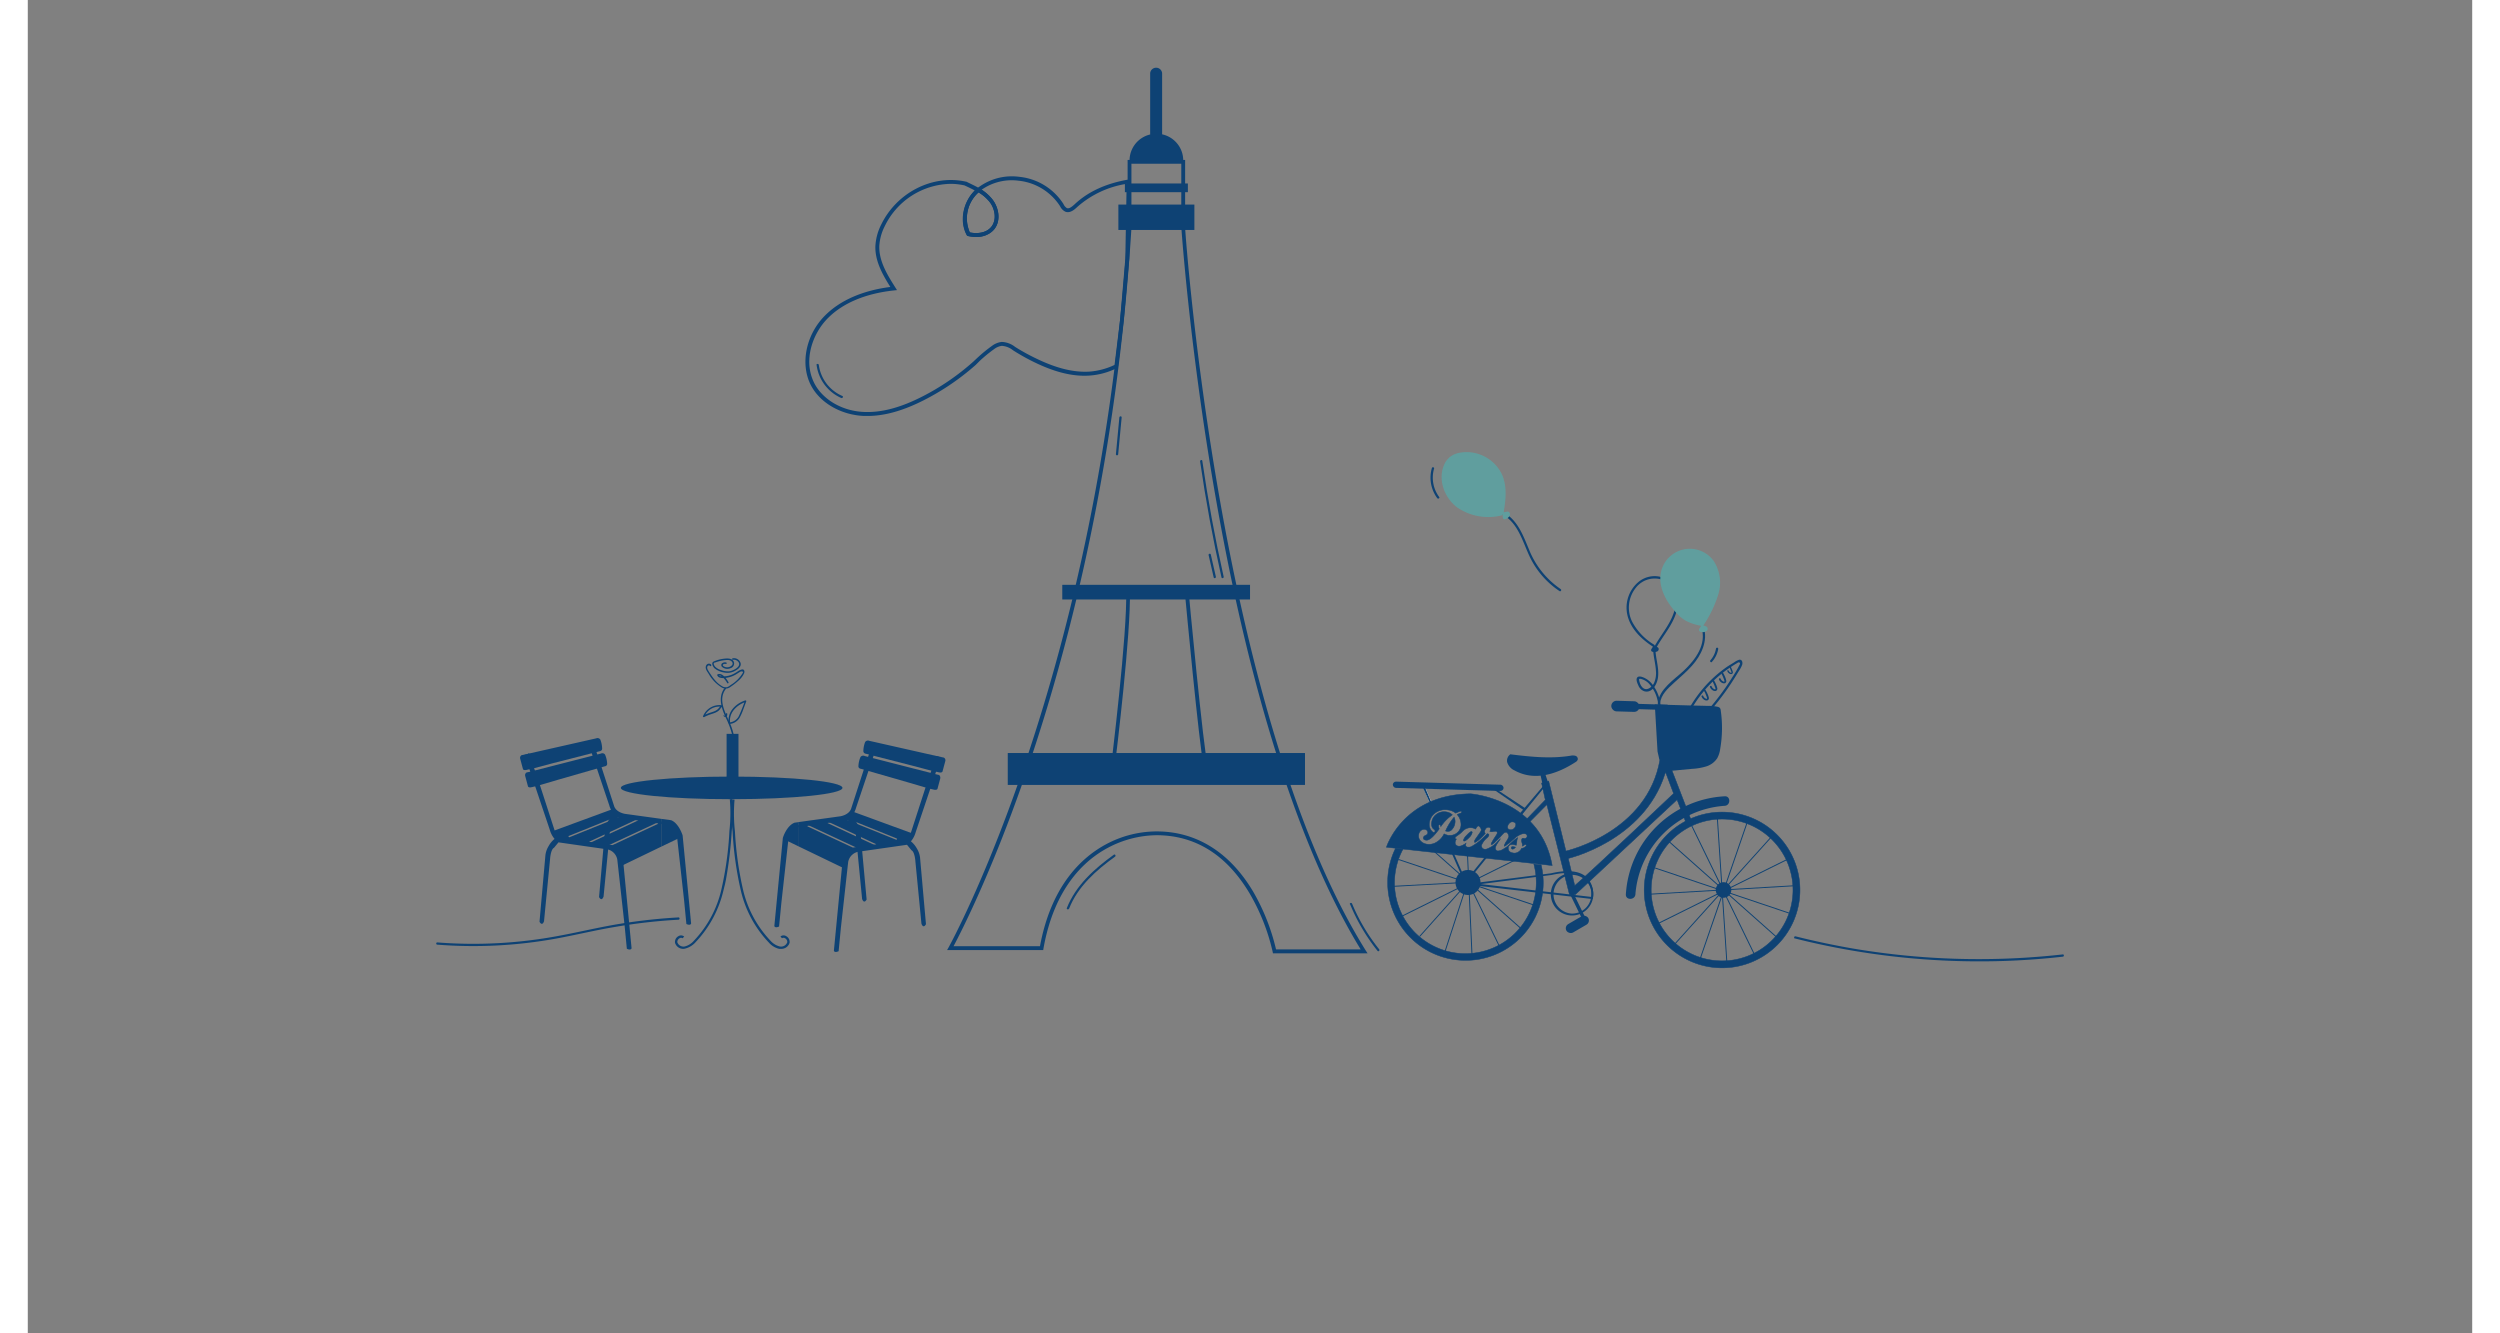 <svg id="Scene" xmlns="http://www.w3.org/2000/svg" width="1500" height="800" viewBox="0 0 623.62 340.16"><rect x="0" y="0" width="623.62" height="340.16" fill="#808080" stroke="none"/><defs><style>.cls-1,.cls-5{fill:none;}.cls-1{stroke:#fff;stroke-width:0.49px;}.cls-1,.cls-3{stroke-miterlimit:10;}.cls-2,.cls-3{fill:#0e4274;}.cls-3{stroke:#0e4274;stroke-width:0.12px;}.cls-4{fill:#609e9e;}</style></defs><path class="cls-1" d="M356,200.39l2.44,5.58"/><path class="cls-2" d="M289.39,34.27V18.68a1.53,1.53,0,0,0-3.05,0V34.31a6.82,6.82,0,0,0-5.26,6.62h13.7A6.83,6.83,0,0,0,289.39,34.27Z"/><path class="cls-2" d="M301.23,196.66h-25l.07-.54c0-.35,4.32-34.67,3.91-45.64l0-.51h15.91l0,.45c0,.4,3.75,40.46,5,45.64Zm-23.93-1H300c-1.28-6.75-4.41-40.26-4.83-44.74h-14C281.42,161.68,277.84,191.29,277.3,195.69Z"/><path class="cls-2" d="M341.8,243.21H317.67l-.08-.39a52.5,52.5,0,0,0-5.9-14.93c-5.87-9.83-13.86-14.81-23.75-14.81a27.06,27.06,0,0,0-12.44,3.24c-5.95,3.18-13.63,10.21-16.38,25.66l-.07.4H234.53l.41-.72c.38-.69,38.68-70.23,45.65-183.49V40.81h14.67l0,17.35c0,.31,2.15,31.39,8.88,69.47,6.2,35.13,17.68,83.56,37.18,114.84Zm-23.34-1h21.59c-10.77-17.56-25.75-51.55-36.85-114.45-6.29-35.62-8.57-65.13-8.86-69.11h-.06V41.78H281.56V58.2c-3.65,59.33-15.9,106.17-25.53,135-9.25,27.71-17.93,44.59-19.85,48.19h22.05c2.89-15.58,10.75-22.72,16.86-26A27.41,27.41,0,0,1,288,212.11c10.1,0,18.61,5.29,24.58,15.3A53.81,53.81,0,0,1,318.46,242.24Z"/><rect class="cls-2" x="348.25" y="199.78" width="28.27" height="1.6" rx="0.8" transform="translate(6.06 -10.58) rotate(1.69)"/><path class="cls-2" d="M385.94,197.82l.41,1.82c0,.12.07.26.18.31a.38.38,0,0,0,.21,0,2.53,2.53,0,0,0,.75-.24.47.47,0,0,0,.21-.16.53.53,0,0,0,0-.39l-.51-1.54a.63.63,0,0,0-.13-.24c-.23-.21-.58.08-.89.05"/><rect class="cls-2" x="404.91" y="179.58" width="13.96" height="1.35" rx="0.68" transform="translate(5.49 -12.05) rotate(1.69)"/><rect class="cls-2" x="403.99" y="178.82" width="7.19" height="2.71" rx="1.35" transform="translate(5.48 -11.92) rotate(1.69)"/><path class="cls-3" d="M418.14,193.16l-1.73.59c-3.19,18.71-24,23.37-24,23.37L388,199.26l-1.8.52.95,4.29-6.84,7.07.69.73,6.54-6.61,5.78,23,1.44,0,26-24.24,2.58,6.63,1.3-.68Zm-23.48,32.78L393,219s19.26-4.46,24.68-21.61l.15-.39,2.05,5.44S399,222.22,394.66,225.94Z"/><path class="cls-3" d="M432.83,207.19a19.87,19.87,0,1,0,19.28,20.45A19.87,19.87,0,0,0,432.83,207.19Zm-1.12,37.94a18.09,18.09,0,1,1,18.62-17.55A18.08,18.08,0,0,1,431.71,245.13Z"/><path class="cls-2" d="M394.05,233.56h-.15a5.42,5.42,0,1,1,.15,0Zm0-10.36a4.94,4.94,0,0,0-.15,9.87h.14a4.9,4.9,0,0,0,4.86-4.79h0a4.9,4.9,0,0,0-4.71-5.08Z"/><path class="cls-2" d="M399.27,229.35l-.23,0-32.39-3.75,22-2.81c4.29-1,7.38-.6,9.14,1.1a6.18,6.18,0,0,1,1.49,5.26Zm-28.59-3.8,28.19,3.27a5.7,5.7,0,0,0-1.39-4.6c-1.64-1.58-4.57-1.91-8.71-1Z"/><path class="cls-2" d="M410.14,228.11a24.51,24.51,0,0,1,22.78-22.53c1.55-.09,1.56-2.53,0-2.43a26.66,26.66,0,0,0-25.22,25c-.11,1.56,2.32,1.55,2.44,0Z"/><rect class="cls-2" x="395.18" y="227.28" width="0.88" height="8.5" rx="0.44" transform="translate(-61.47 197.04) rotate(-26.02)"/><rect class="cls-2" x="394.5" y="234.6" width="6.47" height="2.49" rx="1.25" transform="matrix(0.86, -0.5, 0.5, 0.86, -64.65, 231.87)"/><circle class="cls-2" cx="432.62" cy="227.05" r="1.99"/><polygon class="cls-2" points="440.69 244.18 424.32 210.57 424.54 210.46 440.91 244.07 440.69 244.18"/><polygon class="cls-2" points="415.76 235.82 415.65 235.6 449.47 218.82 449.58 219.04 415.76 235.82"/><polygon class="cls-2" points="426.64 245.03 426.41 244.95 438.59 209.6 438.82 209.69 426.64 245.03"/><polygon class="cls-2" points="450.47 233.46 414.68 221.41 414.76 221.18 450.55 233.23 450.47 233.46"/><polygon class="cls-2" points="420.19 241.02 420.01 240.86 445.04 213.08 445.22 213.24 420.19 241.02"/><polygon class="cls-2" points="446.65 239.68 418.42 214.61 418.58 214.42 446.81 239.5 446.65 239.68"/><polygon class="cls-2" points="413.59 228.26 413.58 228.02 450.9 225.84 450.92 226.08 413.59 228.26"/><polygon class="cls-2" points="433.37 245.9 430.89 208.22 431.13 208.2 433.61 245.88 433.37 245.9"/><path class="cls-2" d="M151.3,201c0-1.59,12.66-2.88,28.27-2.88s28.27,1.29,28.27,2.88-12.56,2.88-28.08,2.89h-.38C163.85,203.9,151.3,202.61,151.3,201Z"/><path class="cls-2" d="M416.57,180.9a10,10,0,0,0-2-6.17,5.71,5.71,0,0,0-2.06-1.75c-.47-.23-1.47-.66-1.9-.15s.05,1.55.26,2a2.56,2.56,0,0,0,1.54,1.53c2,.55,3.21-1.78,3.46-3.35.43-2.68-.73-5.28-.62-7.95,0-.38-.57-.38-.58,0-.09,2.11.62,4.13.71,6.23a6.23,6.23,0,0,1-.51,3c-.52,1-1.83,2.15-2.92,1.11a3,3,0,0,1-.7-1.22,5,5,0,0,1-.14-.52c-.09-.44-.08-.52.42-.46a4.25,4.25,0,0,1,2.36,1.56A9.28,9.28,0,0,1,416,180.9a.29.29,0,0,0,.58,0Z"/><path class="cls-2" d="M414.89,164.46a15.11,15.11,0,0,1-5.56-5.8,8.11,8.11,0,0,1,.87-8.65,6.07,6.07,0,0,1,7.58-1.77c2.75,1.54,3.07,5.13,2.22,7.85-1.06,3.39-3.56,6.07-5.19,9.18-.18.33.33.62.5.29,1.7-3.24,4.34-6,5.34-9.61.78-2.75.37-6.15-2.12-7.92a6.42,6.42,0,0,0-7.83.63,8.54,8.54,0,0,0-2.56,8.46c.87,3.41,3.61,6,6.46,7.85.32.2.61-.3.29-.51Z"/><path class="cls-2" d="M416.42,179.47c.21-2.24,2-3.85,3.57-5.28s3.17-2.77,4.57-4.34c2.38-2.66,4.13-6.3,3-9.9-.11-.36-.67-.21-.56.15,1.35,4.3-1.56,8.23-4.52,11-2.43,2.29-6.31,4.69-6.64,8.33,0,.38.55.37.58,0Z"/><path class="cls-4" d="M427.45,159.6a30.42,30.42,0,0,0,3.85-8,10.2,10.2,0,0,0-1.22-8.53,7.52,7.52,0,0,0-13.38,2.73c-.89,3.71,1.15,7.52,3.7,10.36a10.77,10.77,0,0,0,2.38,2.09,13.3,13.3,0,0,0,4.3,1.43"/><path class="cls-4" d="M427,159.14c.16.67-1,1.34-.53,1.87a.81.81,0,0,0,.6.24,1.76,1.76,0,0,0,1.11-.19.73.73,0,0,0,.29-1c-.28-.41-1-.32-1.24-.77"/><path class="cls-2" d="M414.69,164.49c.14.58-.84,1.16-.46,1.63a.69.69,0,0,0,.52.2,1.6,1.6,0,0,0,1-.15.65.65,0,0,0,.25-.86c-.25-.36-.89-.29-1.08-.68"/><path class="cls-2" d="M265.66,231.81c2.21-5.65,6.91-9.79,11.72-13.26.3-.21,0-.72-.3-.5-4.94,3.56-9.71,7.8-12,13.61-.14.35.43.5.56.15Z"/><path class="cls-2" d="M391.09,150.3A22.09,22.09,0,0,1,383,140.21c-1.5-3.57-2.9-7.55-6.52-9.49-.33-.17-.63.33-.3.51,4,2.15,5.14,6.85,6.94,10.68a21.77,21.77,0,0,0,7.66,8.89c.31.21.6-.3.29-.5Z"/><path class="cls-4" d="M376,130.62c.51.47,0,1.64.61,1.85a.86.86,0,0,0,.63-.14,1.85,1.85,0,0,0,.82-.77.75.75,0,0,0-.31-1c-.47-.18-1,.3-1.46,0"/><path class="cls-4" d="M376,131.49a14.05,14.05,0,0,1-11.29-2c-3.17-2.36-4.9-6.75-3.55-10.46a5.41,5.41,0,0,1,1.69-2.48,5.71,5.71,0,0,1,2.21-1,10,10,0,0,1,11.14,5.73c1.27,3.1.84,6.62.23,9.91"/><path class="cls-2" d="M450.83,239.42a192.59,192.59,0,0,0,53.09,5.75c5.09-.16,10.18-.53,15.24-1.1.37,0,.38-.62,0-.58A191.93,191.93,0,0,1,465.7,242q-7.41-1.28-14.71-3.12c-.37-.09-.52.48-.16.57Z"/><path class="cls-2" d="M358.21,119.41a8.82,8.82,0,0,0,1.36,7.67c.22.3.73,0,.5-.29a8.29,8.29,0,0,1-1.3-7.23c.11-.36-.46-.51-.56-.15Z"/><path class="cls-2" d="M429.68,168.83a6.59,6.59,0,0,0,1.58-3.23.3.3,0,0,0-.2-.36.3.3,0,0,0-.36.21,6.07,6.07,0,0,1-1.43,3c-.25.28.16.69.41.41Z"/><path class="cls-2" d="M424.24,181.22a32,32,0,0,1,7.9-9.35,28.69,28.69,0,0,1,2.54-1.83c.41-.27.84-.54,1.27-.79.23-.13.47-.37.73-.23s.13.4,0,.65a28.54,28.54,0,0,1-1.75,3c-.58.93-1.19,1.86-1.82,2.77a67.34,67.34,0,0,1-4.87,6.17c-.25.28.16.69.41.41a69,69,0,0,0,4.83-6.09c.75-1.07,1.46-2.16,2.15-3.27.33-.54.65-1.08,1-1.63a6.4,6.4,0,0,0,.77-1.52c.13-.58-.08-1.34-.81-1.19a4.44,4.44,0,0,0-1.29.68c-.55.33-1.09.67-1.62,1a32.08,32.08,0,0,0-9.93,10.92.29.29,0,0,0,.5.29Z"/><path class="cls-2" d="M177.76,175.54c-1.74,2.26-.79,5.15.27,7.47a22.76,22.76,0,0,1,1.78,4.85,16.87,16.87,0,0,1,.23,5.35c0,.25.37.25.39,0a17.1,17.1,0,0,0-1.28-8.68c-1.15-2.68-3.18-6-1.05-8.79.15-.2-.19-.39-.34-.2Z"/><path class="cls-2" d="M179.17,184.36c-.33-2.57,1.74-4.53,4-5.29l-.24-.24a37.48,37.48,0,0,1-1.39,3.56,3,3,0,0,1-2.54,1.92.2.2,0,0,0,0,.39,3.26,3.26,0,0,0,2.74-1.86,12,12,0,0,0,.76-1.76c.27-.71.53-1.43.8-2.15a.2.2,0,0,0-.24-.24,6.83,6.83,0,0,0-3.19,2.1,4.79,4.79,0,0,0-1.09,3.57c0,.25.42.25.39,0Z"/><path class="cls-2" d="M177.51,182.57a.42.42,0,0,0,.45.32.51.51,0,0,0,.3-.12.58.58,0,0,0,.17-.29.77.77,0,0,0,0-.34.17.17,0,0,0,0-.13.19.19,0,0,0-.28,0,.15.15,0,0,0-.05.13,1.48,1.48,0,0,1,0,.21v0a.57.57,0,0,1,0,.14l0,0a.41.41,0,0,1-.05.09l0,0s0,0-.05.05l0,0a.09.09,0,0,1-.06,0l.05,0-.07,0h0l-.07,0,0,0-.06,0,0,0,0,0,0,0,0,0,0,.05,0-.05s0-.09-.09-.12a.25.25,0,0,0-.15,0,.24.24,0,0,0-.11.09.2.2,0,0,0,0,.15Z"/><path class="cls-2" d="M177,179.91a4.53,4.53,0,0,0-4.73,2.81c-.07.17.15.29.28.22a11.39,11.39,0,0,1,1.48-.64c.41-.14.82-.26,1.22-.42a3.8,3.8,0,0,0,1-.57c.33-.28.52-.7.88-1,.2-.14,0-.48-.2-.33a8.85,8.85,0,0,0-.83.9,3.21,3.21,0,0,1-1.1.64c-.4.15-.81.27-1.22.41a13.09,13.09,0,0,0-1.44.63l.28.22A4.16,4.16,0,0,1,177,180.3c.25,0,.25-.36,0-.39Z"/><path class="cls-2" d="M178.1,169a1.2,1.2,0,0,0-1,.25.61.61,0,0,0,0,.86,2,2,0,0,0,2.17.36,1.25,1.25,0,0,0,.84-1.66c-.41-.83-1.41-.87-2.21-.79a9,9,0,0,0-2.92.75c-.72.34-.19,1.31.21,1.71a5.18,5.18,0,0,0,2.61,1.11,3.92,3.92,0,0,0,2.64-.44c.7-.37,1.56-1,1.44-1.88a1.76,1.76,0,0,0-2-1.33c-.25,0-.25.4,0,.39a1.46,1.46,0,0,1,1.55.78c.23.62-.26,1.12-.73,1.44a4.5,4.5,0,0,1-1.64.7,4.61,4.61,0,0,1-2.11-.28,3.37,3.37,0,0,1-1.64-.93c-.14-.18-.43-.64-.27-.86s.31-.15.43-.2.36-.13.54-.18a9.81,9.81,0,0,1,2-.4c.59-.06,1.35-.06,1.7.52.44.75-.55,1.28-1.17,1.32a1.71,1.71,0,0,1-1-.25c-.06-.05-.18-.12-.2-.2a.32.32,0,0,1,.15-.35,1.12,1.12,0,0,1,.63-.05c.25,0,.25-.37,0-.39Z"/><path class="cls-2" d="M174.35,169.57a.78.78,0,0,0-1.3.24c-.33.74.26,1.48.64,2.07a9.61,9.61,0,0,0,3.33,3.49,1.88,1.88,0,0,0,2.14-.06,16.86,16.86,0,0,0,2.09-1.61,5.66,5.66,0,0,0,1.49-1.91c.19-.47.08-1.1-.55-1a3.39,3.39,0,0,0-1.15.55,9.24,9.24,0,0,1-1.48.81,6.07,6.07,0,0,1-1.62.38c-.45,0-1.48.18-1.68-.39l-.09.22c.55-.23,1.13.41,1.45.76a6,6,0,0,1,.81,1.13c.12.22.45,0,.33-.2-.48-.85-1.61-2.54-2.78-2a.18.18,0,0,0-.09.22c.36,1,2.11.72,2.91.54a6.49,6.49,0,0,0,1.93-.79c.28-.17.55-.36.83-.52a1.62,1.62,0,0,1,.46-.22c.1,0,.38,0,.43.14s-.09.32-.14.41a9,9,0,0,1-3,2.94,3.62,3.62,0,0,1-.86.53,1.71,1.71,0,0,1-1.38-.28,6.37,6.37,0,0,1-1.51-1.22,13,13,0,0,1-1.39-1.83,10,10,0,0,1-.6-.94,1.49,1.49,0,0,1-.25-.73c0-.36.42-.77.73-.4.16.19.44-.09.28-.28Z"/><path class="cls-2" d="M232.94,193.21l-6.44,19.16a6,6,0,0,1-1.2,2.27,6.34,6.34,0,0,1,1.54,1.86,5.62,5.62,0,0,1,.82,2.59l1.48,16.68s-.61,1.29-1.15-.11l-1.54-15.83s-.13-2.47-1-2.91l-1.15-1.4-12,1.72a3.27,3.27,0,0,0-3,2.65l-1.86,16.78-.58,6s-1,.5-1.21-.12l2.17-22.48s.91-3.1,2.94-3.88l11.73-1.63s2.24-.33,2.77-2L229,201l2.8-8.12Z"/><path class="cls-2" d="M207.3,208.25s2.24-.33,2.77-2l3.75-11.58,1.83-5.28,1.18.28-5.52,16.4a6,6,0,0,1-1.2,2.27,6.2,6.2,0,0,1,1.54,1.86,5.56,5.56,0,0,1,.82,2.59L214,229.47s-.61,1.28-1.15-.12l-1.54-15.82s-.12-2.47-1-2.92l-1.15-1.39-12,1.72a3.21,3.21,0,0,0-.61.1v-1.3Z"/><path class="cls-2" d="M194.11,213.59l-1.86,16.78-.58,6s-1,.5-1.21-.12l2.17-22.49s.91-3.09,3-3.88l.94-.13V211A3.2,3.2,0,0,0,194.11,213.59Z"/><path class="cls-2" d="M230.71,197.28l-17.21-4.41a.85.85,0,0,0-1.06.26,6.52,6.52,0,0,0-.53,2.34s-.07.57.67.68l11.85,3.41,5.24,1.54Z"/><path class="cls-2" d="M232,192.91,214.69,189a.87.87,0,0,0-1.06.3,6.57,6.57,0,0,0-.46,2.35s0,.57.69.66l11.94,3.06,5.29,1.4Z"/><path class="cls-2" d="M196.52,210.54v5.33l11.4,5.5s1-4.29,3.66-4.6l12.3-1.81a3.53,3.53,0,0,0,1.92-2.29L210.32,207a2.62,2.62,0,0,1-.89,1.15Zm25,3.68-12.39-5A.19.19,0,0,1,209,209a.2.2,0,0,1,.25-.11l12.39,5a.19.19,0,0,1-.14.35ZM204.08,210a.18.18,0,0,1-.09-.24.18.18,0,0,1,.25-.09l12.1,5.65a.17.17,0,0,1,.08.24.18.18,0,0,1-.24.09Zm-5.09.86a.19.19,0,0,1-.09-.25.19.19,0,0,1,.25-.08l12.1,5.64a.2.2,0,0,1,.09.25.2.2,0,0,1-.25.09Z"/><path class="cls-2" d="M193.56,214.1c-.12-1.16,1.84-3.36,1.84-3.36l1.12-.2v5.33l-3-1.45Z"/><path class="cls-2" d="M231.77,192.86l1.94.42a.78.78,0,0,1,.36.91l-.71,2.64s-.11.41-1,.19l-1.69-.39Z"/><path class="cls-2" d="M230.49,197.27l1.94.43s.47.19.36.9l-.71,2.65s-.11.41-1,.19l-1.68-.4Z"/><path class="cls-2" d="M104.46,241a117.77,117.77,0,0,0,30.34-1.55c5.08-.93,10.11-2.17,15.2-3a138.29,138.29,0,0,1,16-1.81c.37,0,.37-.61,0-.59a143,143,0,0,0-15.17,1.67c-5.1.84-10.12,2.06-15.2,3a117.89,117.89,0,0,1-31.15,1.71c-.37,0-.37.55,0,.58Z"/><rect class="cls-2" x="263.92" y="149.2" width="47.9" height="3.74"/><rect class="cls-2" x="250.01" y="192.11" width="75.83" height="8.14"/><rect class="cls-2" x="279.89" y="46.81" width="16.07" height="2.22"/><rect class="cls-2" x="278.23" y="52.19" width="19.39" height="6.48"/><path class="cls-3" d="M378.68,216a.31.31,0,0,0-.21.25.33.33,0,0,0,.17.33.3.3,0,0,0,.15.05c.24,0,.48-.13.72-.5A2.39,2.39,0,0,0,378.68,216Z"/><path class="cls-3" d="M368.3,212.14c-.19,0-.61.3-1.25,1a2.8,2.8,0,0,0-.78,1.16c0,.16,0,.25.16.27s.4-.11.73-.37a5.57,5.57,0,0,0,.65-.62,2.56,2.56,0,0,0,.68-1.14C368.51,212.25,368.45,212.16,368.3,212.14Z"/><path class="cls-3" d="M368.11,202.52c-17.23.17-21.5,13.62-21.5,13.62l42.29,4.67C385.87,203.84,368.11,202.52,368.11,202.52ZM378,210a1,1,0,0,1,.89-.32,1.1,1.1,0,0,1,.59.26.58.58,0,0,1,.13.54,1.37,1.37,0,0,1-.48.91,1.17,1.17,0,0,1-.93.3.86.86,0,0,1-.52-.23.64.64,0,0,1-.15-.57A1.56,1.56,0,0,1,378,210Zm-15.41,3.14a3.59,3.59,0,0,1-1.26-.41,5,5,0,0,1-2.07,2.2,3.53,3.53,0,0,1-2.19.45,2.75,2.75,0,0,1-1.7-.8,1.79,1.79,0,0,1-.53-1.56,1.62,1.62,0,0,1,.66-1.2,1.29,1.29,0,0,1,.92-.23.87.87,0,0,1,.58.32.79.79,0,0,1,.17.59.71.71,0,0,1-.42.54l-.41.21a.73.73,0,0,0-.3.49c0,.34.17.54.63.59q1.15.28,3.42-2.87a1.67,1.67,0,0,1-.16-.78c0-.19.11-.28.26-.26s.25.15.3.4v.07a10.91,10.91,0,0,1,2.94-3,2.7,2.7,0,0,0-1.67-.77,3.18,3.18,0,0,0-2.38.61,3,3,0,0,0-1.22,2.09,2,2,0,0,0,.25,1.45l.56.53a.34.34,0,0,1,.05.23.31.31,0,0,1-.38.31.63.63,0,0,1-.3-.16,2.47,2.47,0,0,1-.76-2.27,3.6,3.6,0,0,1,1.47-2.5,4.25,4.25,0,0,1,3.23-.78,3.66,3.66,0,0,1,2,.82c.31-.15.65-.29,1-.44a.72.72,0,0,1,.33-.06c.15,0,.22.09.2.22s-.13.24-.34.31a4.19,4.19,0,0,0-.8.35,3.74,3.74,0,0,1,.81,1.46,3.54,3.54,0,0,1,.14,1.46,2.79,2.79,0,0,1-3,2.36Zm18.5,1.45s.06.25.16.64a1.55,1.55,0,0,1,.05.63,1.42,1.42,0,0,0,.46-.26.39.39,0,0,1,.33-.12.2.2,0,0,1,.2.25q0,.1-.24.3a1.42,1.42,0,0,1-.94.39,2.19,2.19,0,0,1-1.1,1.07,1.78,1.78,0,0,1-.93.14c-.7-.09-1.12-.33-1.27-.71a1.39,1.39,0,0,1-.11-.68.8.8,0,0,1,.53-.71,1.67,1.67,0,0,1,.73-.07,7.73,7.73,0,0,1,.77.18,4.6,4.6,0,0,0,.16-1,3.59,3.59,0,0,1,.21-.93,5.42,5.42,0,0,0-1.12.84l-.86.76-.05.08a5.36,5.36,0,0,1-1.41,1.08,2.93,2.93,0,0,1-1.63.63.63.63,0,0,1-.5-.33.65.65,0,0,1-.11-.43,2.37,2.37,0,0,1,.32-.88c.1-.18.42-.68,1-1.51-.25.25-.54.52-.85.8h0s-.08.15-.24.29a6.85,6.85,0,0,1-2.39,1.54,1.32,1.32,0,0,1-.61.07.81.81,0,0,1-.63-.38.85.85,0,0,1-.14-.64,4.8,4.8,0,0,1,1.38-1.86,1.55,1.55,0,0,0,.51-.73c0-.19-.12-.3-.44-.34a23.83,23.83,0,0,1-1.81,1.71.36.36,0,0,1-.11.1l-.33.28q-.27.22-.93.66a9,9,0,0,1-.89.54,1.39,1.39,0,0,1-.75.13A.77.77,0,0,1,367,216a.58.58,0,0,1-.17-.52,1.69,1.69,0,0,1,.1-.35,7.32,7.32,0,0,1-1.11.61,1.6,1.6,0,0,1-.85.13.9.9,0,0,1-.63-.34.82.82,0,0,1-.18-.68,2,2,0,0,1,.31-.8c-.16,0-.26,0-.3-.08s-.05-.16,0-.35c0,0,.08-.12.22-.22l.41-.29a7.88,7.88,0,0,0,1-.78,5.61,5.61,0,0,1,.7-.66,2.85,2.85,0,0,1,1.21-.48,1.89,1.89,0,0,1,.63,0,2,2,0,0,1,1,.33q.27-.41.27-.42a.76.76,0,0,1,.47-.39c.12,0,.29.13.5.43a1,1,0,0,1,.22.65,1.84,1.84,0,0,1-.34.66l-1.08,1.55a1.49,1.49,0,0,0-.31.66c0,.12,0,.2.05.24s.22,0,.52-.22.32-.22.45-.32,0,0,0,0c.36-.31.64-.56.84-.76a10.24,10.24,0,0,0,.91-1,.63.63,0,0,1-.18-.55,1.31,1.31,0,0,1,.24-.56.85.85,0,0,1,.87-.42.48.48,0,0,1,.32.15.41.41,0,0,1,.09.36,1.15,1.15,0,0,1-.2.49,1.1,1.1,0,0,0,.86.08,2.71,2.71,0,0,1,.71-.07.32.32,0,0,1,.32.29,1.09,1.09,0,0,1,0,.18.89.89,0,0,1-.16.4l-.27.41c-.31.48-.66,1-1,1.67-.12.23-.14.38-.06.44a.4.4,0,0,0,.35-.14l.58-.43s0,0,0-.07c.17-.15.52-.48,1.06-1l.84-.94c.32-.35.56-.53.71-.55l.36,0a.28.28,0,0,1,.19.16,1.67,1.67,0,0,1,.38.89,4.71,4.71,0,0,1-.61,1.22,4,4,0,0,0-.57,1.14c0,.08,0,.12.08.13s.28-.12.61-.38a3.19,3.19,0,0,1,.62-.43l1.67-1.47a4.87,4.87,0,0,1,1.19-.71,2.23,2.23,0,0,1,1-.21c.49.07.71.31.66.73a.55.55,0,0,1-.24.38.57.57,0,0,1-.42.12l-.11,0q-.31-.13-.45,0a.39.39,0,0,0-.16.26A3.06,3.06,0,0,0,381.1,214.6Z"/><path class="cls-3" d="M361.7,212l.21.05.22.06a1.42,1.42,0,0,0,1.29-.6,2.92,2.92,0,0,0,.69-1.6,2.41,2.41,0,0,0-.23-1.43A14.2,14.2,0,0,0,361.7,212Z"/><path class="cls-2" d="M416,191.29c.31,0,.67-.26.9,0a.55.55,0,0,1,.12.24l.51,1.54a.45.45,0,0,1,0,.39.42.42,0,0,1-.21.16,2.38,2.38,0,0,1-.74.24.3.3,0,0,1-.39-.32l-.41-1.82-.7-12,2.74.08,6.45.18,4.58.11a10.08,10.08,0,0,1,2.26.23,1.06,1.06,0,0,1,.59.31,1.19,1.19,0,0,1,.2.58,31.17,31.17,0,0,1-.13,9.83,6.83,6.83,0,0,1-.75,2.38,5.18,5.18,0,0,1-2.85,2.12,15.25,15.25,0,0,1-3.56.61l-6.53.6"/><path class="cls-2" d="M126.75,192.59l6.44,19.16a6,6,0,0,0,1.2,2.27,6.07,6.07,0,0,0-1.53,1.86,5.69,5.69,0,0,0-.83,2.59l-1.48,16.68s.62,1.28,1.15-.11l1.54-15.83s.13-2.47,1-2.92l1.15-1.39,12,1.72a3.27,3.27,0,0,1,3,2.65l1.86,16.78.58,6s1,.5,1.21-.12l-2.17-22.49s-.91-3.09-2.94-3.88l-11.73-1.62s-2.24-.33-2.77-2l-3.75-11.57-2.8-8.12Z"/><path class="cls-2" d="M148,209.58a6.2,6.2,0,0,1,1.54-1.86,6,6,0,0,1-1.2-2.28l-5.51-16.39,1.18-.29,1.82,5.29,3.75,11.58c.53,1.66,2.77,2,2.77,2l9.21,1.27v1.28l-11-1.58L149.43,210c-.87.45-1,2.92-1,2.92l-1.54,15.82c-.54,1.4-1.15.11-1.15.11l1.48-16.67A5.56,5.56,0,0,1,148,209.58Z"/><path class="cls-2" d="M164.12,209.25c2,.78,2.94,3.88,2.94,3.88l2.17,22.49c-.24.61-1.21.11-1.21.11l-.58-6L165.58,213a3.27,3.27,0,0,0-3-2.65l-1-.14V208.9Z"/><path class="cls-2" d="M129,196.66l17.21-4.41a.85.85,0,0,1,1.06.26,6.69,6.69,0,0,1,.54,2.34s.06.57-.67.67l-11.86,3.41L130,200.48Z"/><path class="cls-2" d="M127.67,192.29,145,188.37a.87.87,0,0,1,1.06.3,6.74,6.74,0,0,1,.47,2.35s0,.57-.69.65l-12,3.07-5.28,1.4Z"/><path class="cls-2" d="M133.89,212.05a3.53,3.53,0,0,0,1.92,2.29l12.3,1.81c2.65.31,3.66,4.6,3.66,4.6L161.6,216v-6.39l-11.33-2.09a2.6,2.6,0,0,1-.9-1.16Zm14.55,3.48,12.1-5.65a.2.2,0,0,1,.25.09.19.19,0,0,1-.09.25l-12.1,5.65a.19.19,0,1,1-.16-.34Zm-5.08-.86,12.1-5.65a.18.18,0,0,1,.24.09.19.19,0,0,1-.09.25L143.51,215a.18.18,0,0,1-.24-.09A.18.18,0,0,1,143.36,214.67Zm-5.4-1.18a.19.19,0,0,1,.1-.24l12.4-5a.19.19,0,0,1,.24.1.18.18,0,0,1-.11.24l-12.39,5A.19.19,0,0,1,138,213.49Z"/><path class="cls-2" d="M164.29,210.12s2,2.2,1.84,3.36l.05.32L161.6,216v-6.39Z"/><path class="cls-2" d="M127.92,192.24l-1.94.42a.78.78,0,0,0-.36.9l.71,2.65s.11.41,1,.19L129,196Z"/><path class="cls-2" d="M129.2,196.65l-1.94.42a.8.8,0,0,0-.36.91l.71,2.65s.12.41,1,.18l1.69-.39Z"/><path class="cls-2" d="M378.18,192.47a2,2,0,0,0-.77,1.94,3.41,3.41,0,0,0,1.89,2.14,11.27,11.27,0,0,0,3.05,1.15c4.32.92,8.78-.86,12.49-3.26a1.22,1.22,0,0,0,.58-.63.85.85,0,0,0-.63-1,2.64,2.64,0,0,0-1.25,0c-5.1.81-10.25.26-15.36-.38"/><rect class="cls-2" x="178.28" y="187.22" width="3.03" height="13.43"/><path class="cls-2" d="M278.48,106.49l-.88,9.39c0,.38.55.38.58,0l.89-9.39c0-.38-.55-.37-.59,0Z"/><path class="cls-2" d="M299.08,117.72q2.15,14.88,5.45,29.57c.08.37.65.21.56-.16q-3.3-14.67-5.45-29.57c-.05-.37-.61-.21-.56.16Z"/><path class="cls-2" d="M301.25,141.63l1.29,5.66c.08.37.65.21.56-.16l-1.29-5.66c-.08-.36-.65-.21-.56.16Z"/><path class="cls-2" d="M337.35,230.71a49,49,0,0,0,7,11.88c.24.29.65-.12.41-.41a48.4,48.4,0,0,1-6.9-11.62c-.14-.35-.7-.2-.56.15Z"/><path class="cls-2" d="M241.91,60.46a8.63,8.63,0,0,1-2-.25l-.21-.05-.11-.19c-1.89-3.47-1-8.36,2.06-11.38.12-.12.26-.23.39-.34l.46-.39.3.18A12,12,0,0,1,246,50.75h0c1.69,2.08,2.43,5.53.49,7.83A5.92,5.92,0,0,1,241.91,60.46Zm-1.58-1.17c1.71.37,4.08.23,5.43-1.36,1.53-1.82,1-4.76-.5-6.55h0a10.43,10.43,0,0,0-2.7-2.29l-.25.22A8.91,8.91,0,0,0,240.33,59.29Z"/><path class="cls-2" d="M214.25,106.12l-.92,0c-5.84-.26-11.14-3.29-13.49-7.74-2.87-5.42-1.36-13,3.59-17.92,3.84-3.85,9.58-6.35,16.62-7.25-1.86-3-3.94-6.52-3.81-10.44a13.77,13.77,0,0,1,1.49-5.49c4-8.19,13.07-12.8,21.56-10.95l.11,0c1,.49,2.08,1,3.06,1.53a14.26,14.26,0,0,1,10.42-2.76A15.19,15.19,0,0,1,264.19,52l.05.09a2.24,2.24,0,0,0,.86,1c.6.23,1.33-.39,2-1,3.41-3.2,8-5.32,13.75-6.29l.6-.1L281,66.06l-1.4,15.71-1.49,12-.24.12a18.43,18.43,0,0,1-7.06,1.93c-4,.26-8.32-.74-13.29-3.06h0a53.41,53.41,0,0,1-6.16-3.39,5.15,5.15,0,0,0-2.86-1.14,4.16,4.16,0,0,0-2,.86,35.64,35.64,0,0,0-3.66,3l-1,1a63.07,63.07,0,0,1-13.22,9C223.31,104.79,218.59,106.12,214.25,106.12ZM235.5,46.9a19.08,19.08,0,0,0-16.87,10.8,12.67,12.67,0,0,0-1.39,5.08c-.13,3.92,2.21,7.59,4.08,10.55l.43.68-.8.09c-7.18.77-13,3.21-16.81,7.05-4,4-6.44,11-3.41,16.75,2.19,4.13,7.15,7,12.64,7.2,4.42.19,9.26-1.09,14.81-3.92a61.48,61.48,0,0,0,13-8.88l1-.94A36.82,36.82,0,0,1,246,88.23a5.09,5.09,0,0,1,2.47-1,5.9,5.9,0,0,1,3.43,1.28A53.82,53.82,0,0,0,258,91.81h0c4.82,2.25,9,3.22,12.81,3a18,18,0,0,0,6.44-1.71l1.41-11.41L280,66l.34-19.1a24.68,24.68,0,0,0-12.63,5.93c-.62.58-1.77,1.65-3,1.18a2.93,2.93,0,0,1-1.35-1.39l-.05-.08a14.33,14.33,0,0,0-10.57-6.44,13.35,13.35,0,0,0-9.4,2.31A11.2,11.2,0,0,1,246,50.75c1.69,2.08,2.43,5.53.49,7.83-1.69,2-4.64,2.13-6.65,1.63l-.21-.05-.11-.19c-1.89-3.47-1-8.36,2.06-11.38l0,0c-.83-.46-1.71-.87-2.61-1.29A16.94,16.94,0,0,0,235.5,46.9Zm4.83,12.39c1.71.37,4.09.23,5.43-1.36,1.53-1.82,1-4.76-.5-6.55a10.43,10.43,0,0,0-2.7-2.29l-.25.22A8.91,8.91,0,0,0,240.33,59.29Z"/><path class="cls-2" d="M201.24,93.12a10.69,10.69,0,0,0,6.28,8.41c.34.14.64-.36.29-.51a10.08,10.08,0,0,1-6-7.9c-.05-.37-.63-.37-.59,0Z"/><polygon class="cls-2" points="366.74 225.59 361.54 213.75 361.99 213.56 366.86 224.66 373.21 216.84 373.59 217.14 366.74 225.59"/><polygon class="cls-2" points="375.66 242.15 366.11 222.54 366.33 222.43 375.88 242.04 375.66 242.15"/><polygon class="cls-2" points="350.73 233.79 350.62 233.57 384.44 216.78 384.55 217 350.73 233.79"/><polygon class="cls-2" points="361.61 243 361.38 242.92 367.32 224.65 367.55 224.73 361.61 243"/><polygon class="cls-2" points="385.44 231.43 349.65 219.38 349.73 219.15 385.52 231.19 385.44 231.43"/><rect class="cls-2" x="351.72" y="231.29" width="20.09" height="0.24" transform="translate(-51.77 347.23) rotate(-48.25)"/><polygon class="cls-2" points="381.62 237.65 358.06 216.72 358.22 216.53 381.78 237.46 381.62 237.65"/><polygon class="cls-2" points="348.56 226.23 348.55 225.99 366.79 225 366.8 225.24 348.56 226.23"/><polygon class="cls-2" points="368.33 243.86 367.1 216.24 367.34 216.23 368.58 243.85 368.33 243.86"/><circle class="cls-2" cx="367.43" cy="225.14" r="3.2"/><path class="cls-5" d="M384.88,225.66a18.09,18.09,0,1,1-34-9l33.42,3.82A18.29,18.29,0,0,1,384.88,225.66Z"/><path class="cls-3" d="M366.21,245a19.86,19.86,0,0,1-19.27-20.44,19.59,19.59,0,0,1,2-8.13l1.89.22a18.08,18.08,0,1,0,34,9,18.29,18.29,0,0,0-.61-5.21l1.87.22A19.79,19.79,0,0,1,366.21,245Z"/><path class="cls-2" d="M192.08,242.07a2,2,0,0,1-.42,0,5.13,5.13,0,0,1-2.6-1.6,28.64,28.64,0,0,1-7.16-13.32,86.56,86.56,0,0,1-2.09-15,42.12,42.12,0,0,1-.1-8.2l.6.07a41,41,0,0,0,.1,8.09h0A86,86,0,0,0,182.48,227a28.13,28.13,0,0,0,7,13,4.69,4.69,0,0,0,2.28,1.44,1.66,1.66,0,0,0,2-1.07.57.57,0,0,0,0-.13,1.07,1.07,0,0,0-.56-.87.67.67,0,0,0-.78,0l-.4-.45a1.25,1.25,0,0,1,1.48-.08,1.66,1.66,0,0,1,.86,1.39,2.11,2.11,0,0,1,0,.25A2.19,2.19,0,0,1,192.08,242.07Z"/><path class="cls-2" d="M167.32,242.07a2.17,2.17,0,0,1-2.21-1.58,1.07,1.07,0,0,1,0-.25,1.66,1.66,0,0,1,.86-1.39,1.24,1.24,0,0,1,1.48.08l-.39.45a.68.68,0,0,0-.79,0,1.09,1.09,0,0,0-.56.87.59.59,0,0,0,0,.13,1.65,1.65,0,0,0,1.94,1.07,4.6,4.6,0,0,0,2.28-1.44,28,28,0,0,0,7-13A86,86,0,0,0,179,212a41.83,41.83,0,0,0,.1-8.09l.6-.07a42.1,42.1,0,0,1-.11,8.2h0a103.83,103.83,0,0,1-1.49,12.45c-.1.49-.2,1-.32,1.45s-.18.76-.28,1.13a28.72,28.72,0,0,1-7.15,13.32,5.21,5.21,0,0,1-2.6,1.6A2,2,0,0,1,167.32,242.07Z"/><path class="cls-2" d="M434.08,170.16a4.47,4.47,0,0,1,.33.7c0,.12.1.24.14.36a1.39,1.39,0,0,1,.1.33c0,.19-.25.08-.35,0a1,1,0,0,1-.39-.45c-.08-.21-.41-.09-.32.12a1.17,1.17,0,0,0,.4.53.83.83,0,0,0,.62.22.44.44,0,0,0,.38-.53,3.61,3.61,0,0,0-.25-.72,4.78,4.78,0,0,0-.38-.79.17.17,0,1,0-.28.2Z"/><path class="cls-2" d="M432.1,171.92a5.94,5.94,0,0,1,.44.92c.07.17.13.33.19.49a1.71,1.71,0,0,1,.13.44c0,.26-.33.11-.46,0a1.17,1.17,0,0,1-.52-.6c-.11-.27-.54-.11-.43.16a1.66,1.66,0,0,0,.53.72,1.26,1.26,0,0,0,.83.29.59.59,0,0,0,.5-.72,5.59,5.59,0,0,0-.32-1,7.71,7.71,0,0,0-.51-1,.24.24,0,0,0-.33-.06.24.24,0,0,0,0,.32Z"/><path class="cls-2" d="M429.81,173.88a6,6,0,0,1,.45.92l.18.49a1.39,1.39,0,0,1,.13.44c0,.25-.32.1-.45,0a1.17,1.17,0,0,1-.52-.6c-.11-.28-.55-.12-.44.16a1.65,1.65,0,0,0,.54.71,1.19,1.19,0,0,0,.82.3.6.6,0,0,0,.51-.72,5.34,5.34,0,0,0-.33-1,6.68,6.68,0,0,0-.51-1,.23.23,0,0,0-.32-.06.24.24,0,0,0-.06.32Z"/><path class="cls-2" d="M427.66,176.3a5.18,5.18,0,0,1,.44.92c.07.16.13.32.19.49a1.71,1.71,0,0,1,.13.44c0,.25-.33.1-.46,0a1.17,1.17,0,0,1-.52-.6.23.23,0,0,0-.43.16,1.63,1.63,0,0,0,.53.71,1.16,1.16,0,0,0,.83.29.58.58,0,0,0,.5-.71,4.43,4.43,0,0,0-.32-.95A7.83,7.83,0,0,0,428,176a.25.25,0,0,0-.33-.05.23.23,0,0,0,0,.32Z"/><polygon class="cls-2" points="358.16 205.91 355.78 200.63 356.24 200.38 358.56 205.77 358.16 205.91"/><polygon class="cls-2" points="381.84 206.83 373.73 201.25 373.96 200.88 382.26 206.35 381.84 206.83"/><polygon class="cls-2" points="380.7 207.47 387.08 199.96 387.42 200.23 381.14 207.94 380.7 207.47"/><rect id="cadre" class="cls-5" width="623.62" height="340.16"/></svg>